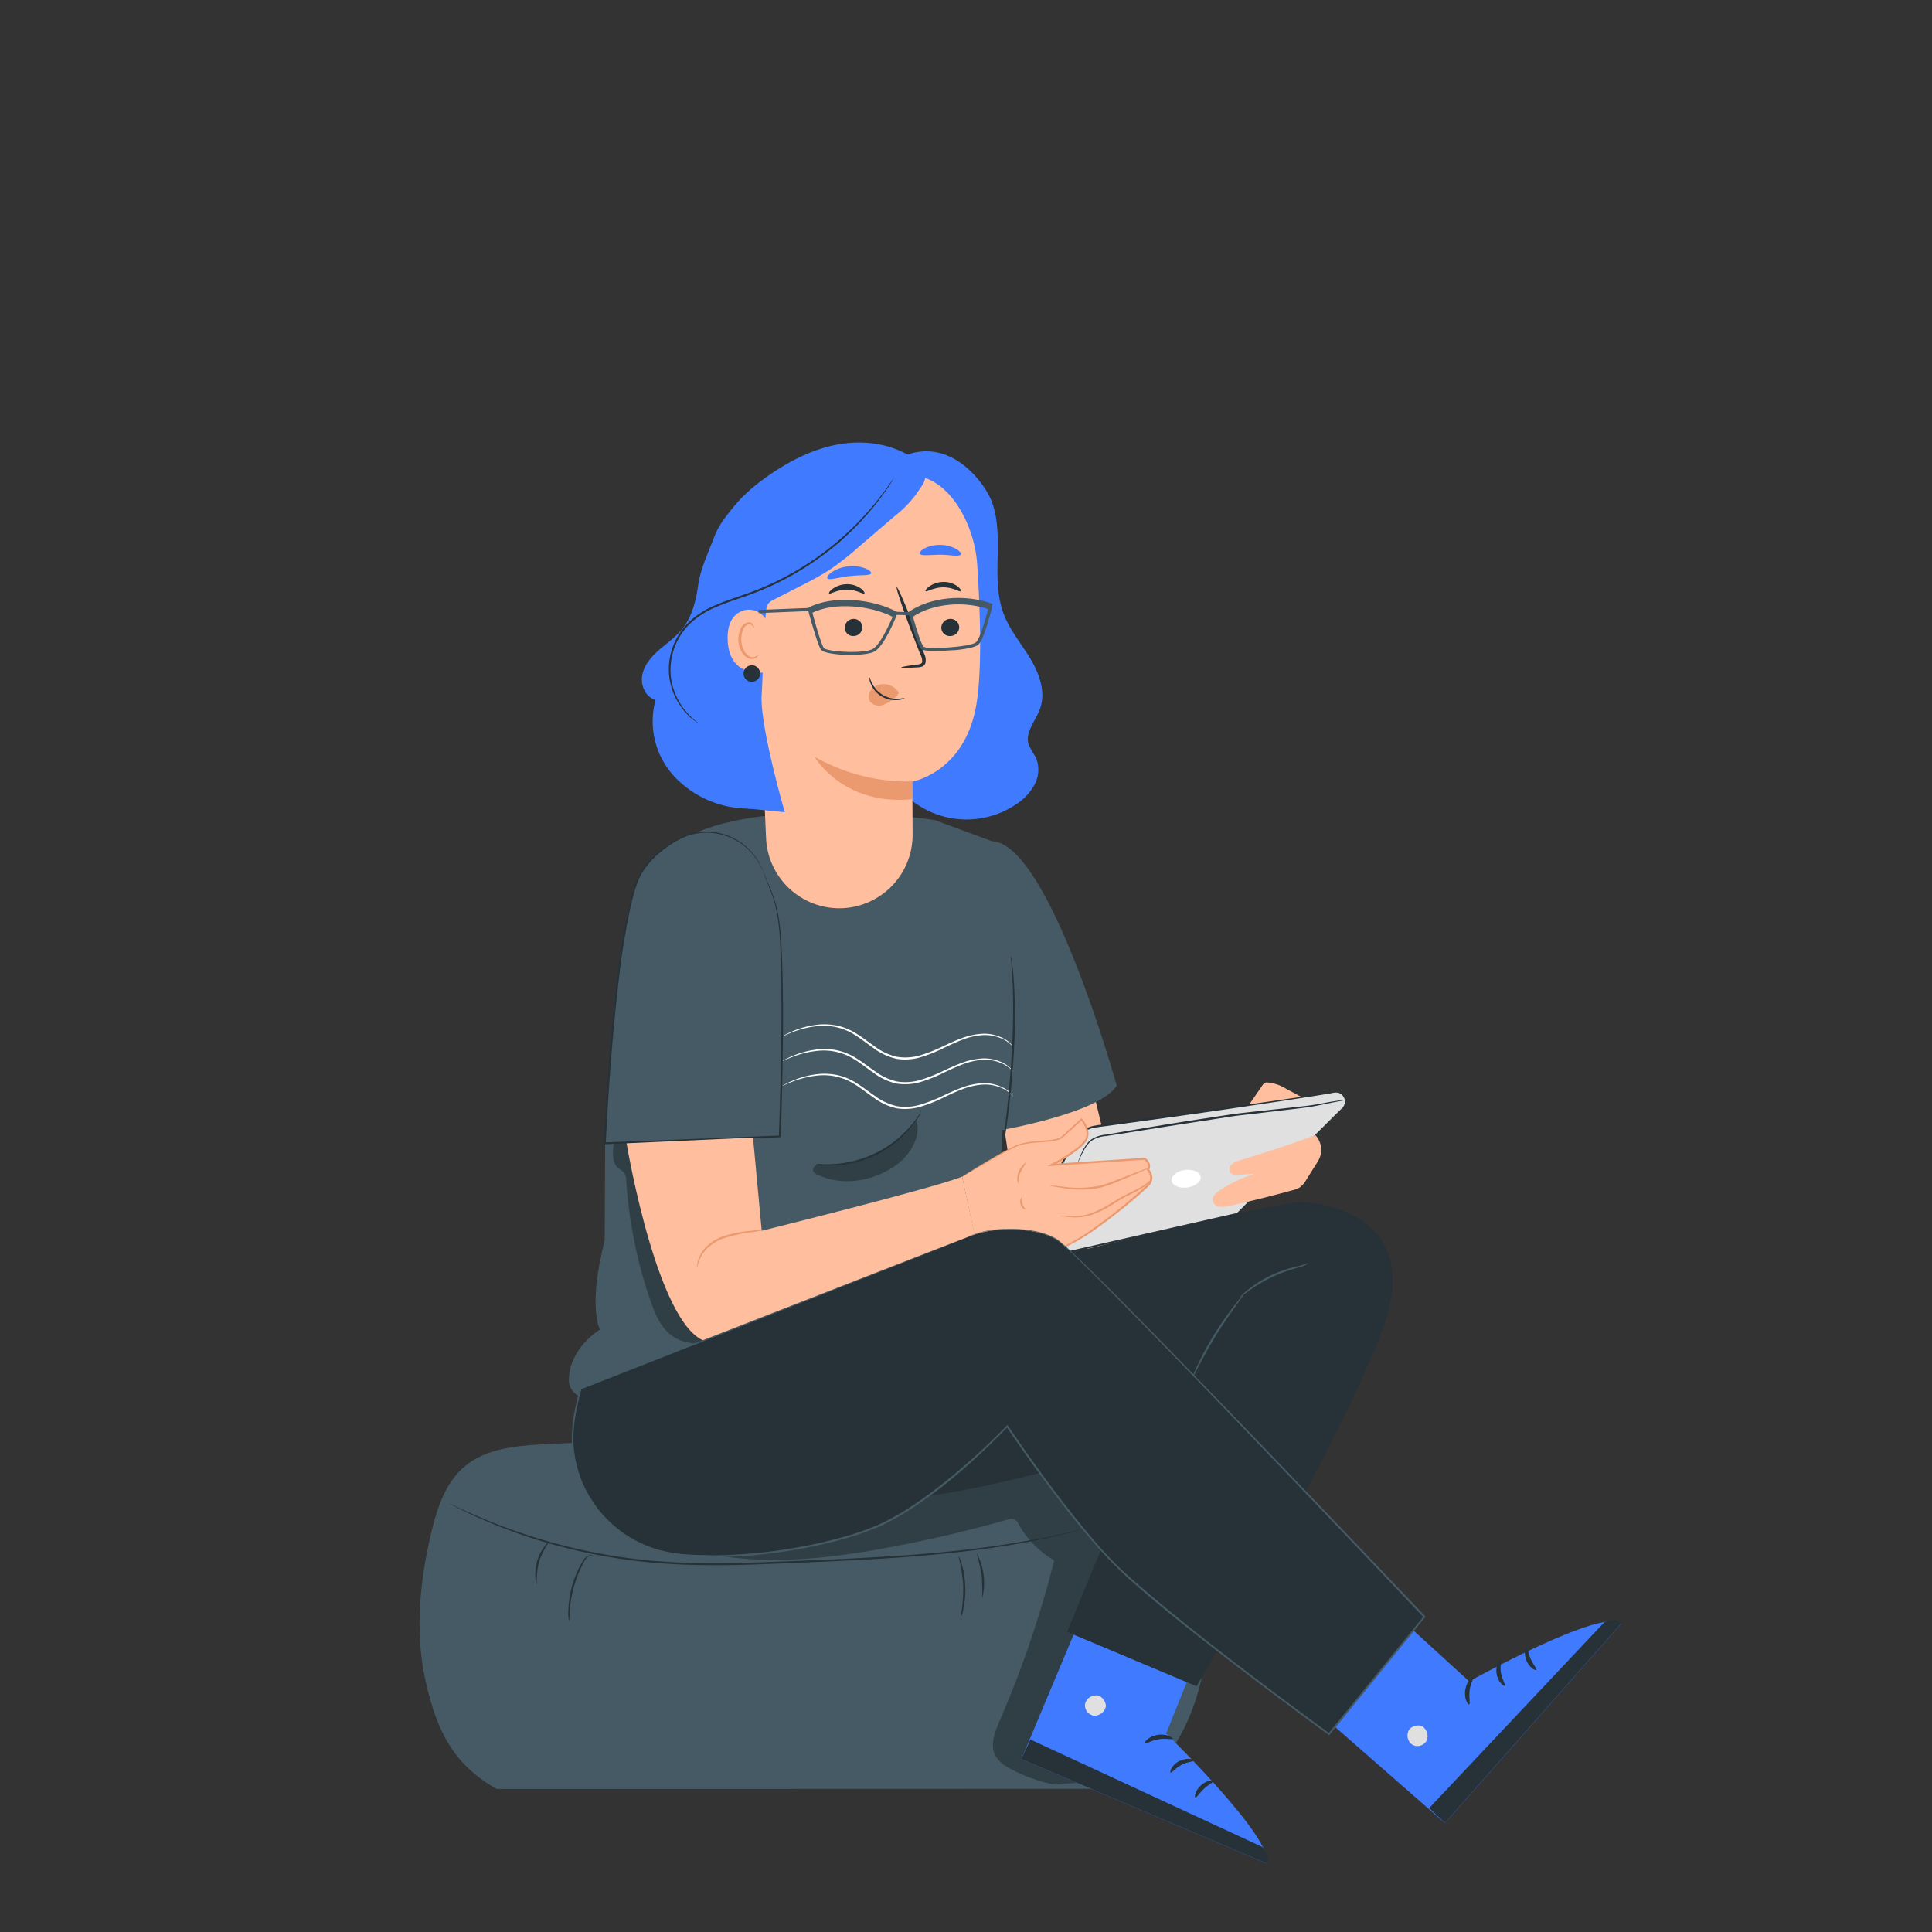 <svg xmlns="http://www.w3.org/2000/svg" viewBox="0 0 500 500"><rect x="0" y="0" width="500" height="500" fill="#333333" stroke="none"/><g id="freepik--Character--inject-77"><path d="M111.65,396.49c1.5-6.24,3.63-12.73,8.51-16.89,5.59-4.77,13.48-5.46,20.82-5.84,40.69-2.11,81.47-1.64,122.21-1.18a183.89,183.89,0,0,1,20.33,1c6.79.83,13.87,2.64,18.66,7.51a28.58,28.58,0,0,1,6,10.39c7.37,19.9,7.76,54.69-14.6,71.46l-165,.05c-11.35-6.37-15.52-15.11-18.4-27.8S108.62,409.15,111.65,396.49Z" style="fill:#455a64"></path><g style="opacity:0.3"><path d="M270.36,365.27a3.55,3.55,0,0,1,4.78,1.18q11.46,12.32,22.93,24.64a3.79,3.79,0,0,1,1,1.49,3.68,3.68,0,0,1-.42,2.3l-17.53,42.24a10.94,10.94,0,0,0-1.23,5.3c.21,2.07,1.55,3.82,2.83,5.45l9.81,12.46c-6.69.76-13.42,1.2-20.15,1.33l.94.28a41.08,41.08,0,0,1-12-4.28,9,9,0,0,1-3.56-3c-1.68-2.77-.36-6.31.93-9.28a269.62,269.62,0,0,0,14.14-41.57,24.48,24.48,0,0,1-9.15-9.25,2.87,2.87,0,0,0-1.17-1.37,2.76,2.76,0,0,0-1.81.09q-14.81,4.2-29.94,7.06c-13.18,2.5-26.65,4.23-40,2.89s-26.66-5.95-36.67-14.88A476.5,476.5,0,0,0,270.36,365.27Z"></path></g><path d="M116.38,389.14a1.92,1.92,0,0,1,.4.16l1.14.54c1,.49,2.49,1.17,4.42,2a151,151,0,0,0,16.74,6.25A145.76,145.76,0,0,0,165,403.52c9.91,1.18,20.92,1.19,32.43.77s22.5-.88,32.47-1.5,18.92-1.49,26.4-2.53,13.49-2.18,17.61-3.09c2.07-.43,3.66-.84,4.74-1.09l1.24-.28.42-.08a2,2,0,0,1-.41.13l-1.22.34c-1.08.27-2.66.72-4.72,1.17-4.12,1-10.12,2.21-17.61,3.27s-16.45,2-26.42,2.64-21,1.09-32.49,1.54-22.55.39-32.49-.81a144.3,144.3,0,0,1-26-5.52,140.91,140.91,0,0,1-16.72-6.42c-1.91-.89-3.39-1.61-4.37-2.13l-1.13-.58A2.92,2.92,0,0,1,116.38,389.14Z" style="fill:#263238"></path><path d="M147.27,419.62a9.91,9.91,0,0,1-.18-2.82,25.69,25.69,0,0,1,1.07-6.75,25.22,25.22,0,0,1,2.79-6.24,3,3,0,0,1,1.63-1.35c.53-.1.79.09.77.11a3,3,0,0,0-.71.09,3,3,0,0,0-1.38,1.35,30.37,30.37,0,0,0-2.6,6.19,32,32,0,0,0-1.21,6.62A25.77,25.77,0,0,1,147.27,419.62Z" style="fill:#263238"></path><path d="M138.94,410.09a4.29,4.29,0,0,1-.38-1.75,12,12,0,0,1,2.37-8.16,4.39,4.39,0,0,1,1.26-1.27,20.83,20.83,0,0,0-2.69,5.28A20.56,20.56,0,0,0,138.94,410.09Z" style="fill:#263238"></path><path d="M248.6,418.7a46.54,46.54,0,0,0,.7-8.11,45.87,45.87,0,0,0-1.27-8,8,8,0,0,1,.88,2.25,24.23,24.23,0,0,1,.41,11.6A7.89,7.89,0,0,1,248.6,418.7Z" style="fill:#263238"></path><path d="M254.19,413.69a54.29,54.29,0,0,0-.14-6,58,58,0,0,0-1.33-5.85,16.53,16.53,0,0,1,1.47,11.84Z" style="fill:#263238"></path><path d="M283,282.64l6,25,11.87,11.57-19.36,4s-13.69-1.62-16.16-5-6-30.27-6-30.27Z" style="fill:#ffbe9d"></path><path d="M241.8,212.2l18.06,6.67L259.18,313s-28.64,25-30.37,24.77-71.14,21.78-73,25.86c0,0-8.58-1.31-8.58-6.4,0-8.37,8-13.11,8-13.11-3.06-8.11,1.26-22.66,1.26-23.21,0-3.9.12-25.22.12-25.22s3.8-62.21,16.07-75.15C188,204.47,241.8,212.2,241.8,212.2Z" style="fill:#455a64"></path><g style="opacity:0.3"><path d="M185.88,347.67c-4,.26-8.41.44-11.75-1.82-3-2-4.54-5.64-5.74-9.08a118.58,118.58,0,0,1-6.33-31.34,3.54,3.54,0,0,0-.49-1.88,7.16,7.16,0,0,0-1.49-1.16c-1.61-1.29-1.58-3.71-1.32-5.76a1.53,1.53,0,0,1,.34-.93,1.56,1.56,0,0,1,.94-.36l8.88-1.31a1.28,1.28,0,0,1,.93.11,1.17,1.17,0,0,1,.36.58c6.51,17,6.77,36.44,16.06,52.16"></path></g><path d="M289,280.92s-17.41-62.66-32.21-63.19l1.62,74.88S284.93,288.06,289,280.92Z" style="fill:#455a64"></path><g style="opacity:0.3"><path d="M237.12,290c.9,2.44.06,5-1.23,7.24a15.53,15.53,0,0,1-5.58,5.34c-5.62,3.37-12.91,4.24-18.82,1.41a1.81,1.81,0,0,1-1.07-1,1.32,1.32,0,0,1,1-1.47,4.39,4.39,0,0,1,1.91,0c8.2.87,18.53-3.66,23.84-11.5"></path></g><path d="M211.11,301.25c0-.12,1.8.18,4.68,0a21.29,21.29,0,0,0,2.35-.24c.84-.1,1.72-.31,2.65-.51a28.61,28.61,0,0,0,11.05-5.4,26.32,26.32,0,0,0,2-1.78,22.92,22.92,0,0,0,1.63-1.7c1.9-2.18,2.76-3.77,2.86-3.72a5.92,5.92,0,0,1-.59,1.13,9,9,0,0,1-.8,1.25,16.71,16.71,0,0,1-1.19,1.57,17,17,0,0,1-1.61,1.77,23.19,23.19,0,0,1-2,1.85A27.38,27.38,0,0,1,220.9,301a26.93,26.93,0,0,1-2.7.47,21.26,21.26,0,0,1-2.39.18,17.86,17.86,0,0,1-2,0,9.55,9.55,0,0,1-1.48-.14A6.5,6.5,0,0,1,211.11,301.25Z" style="fill:#263238"></path><path d="M202.49,268.21a3.6,3.6,0,0,1,.57-.34c.37-.21.94-.49,1.69-.82a23.21,23.21,0,0,1,6.68-1.85,16.48,16.48,0,0,1,4.82.15,14.86,14.86,0,0,1,5.14,2c1.67,1,3.27,2.28,5,3.47a15.26,15.26,0,0,0,5.75,2.68,13.63,13.63,0,0,0,6.3-.48A37.74,37.74,0,0,0,244,270.8c1.75-.81,3.42-1.59,5.05-2.17a17.45,17.45,0,0,1,4.7-1.06,10.61,10.61,0,0,1,6.69,1.6,7.21,7.21,0,0,1,1.41,1.26,2.62,2.62,0,0,1,.38.54,10,10,0,0,0-1.9-1.63,10.68,10.68,0,0,0-6.55-1.41,17.67,17.67,0,0,0-4.58,1.1c-1.6.59-3.25,1.38-5,2.21a38.7,38.7,0,0,1-5.65,2.28,14,14,0,0,1-6.54.5,15.7,15.7,0,0,1-5.94-2.77c-1.73-1.21-3.31-2.48-4.94-3.48a14.94,14.94,0,0,0-9.67-2.2,24.28,24.28,0,0,0-6.64,1.67c-.76.29-1.34.55-1.73.73A2.92,2.92,0,0,1,202.49,268.21Z" style="fill:#fff"></path><path d="M202.49,274.61a3.6,3.6,0,0,1,.57-.34c.37-.21.94-.5,1.69-.83a23.25,23.25,0,0,1,6.68-1.84,16.46,16.46,0,0,1,4.82.14,14.89,14.89,0,0,1,5.14,2c1.67,1,3.27,2.28,5,3.46a15.28,15.28,0,0,0,5.75,2.69,13.77,13.77,0,0,0,6.3-.48A38.86,38.86,0,0,0,244,277.2c1.75-.81,3.42-1.6,5.05-2.18a17.83,17.83,0,0,1,4.7-1.06,10.6,10.6,0,0,1,6.69,1.61,7.21,7.21,0,0,1,1.41,1.26,2.33,2.33,0,0,1,.38.54,10,10,0,0,0-1.9-1.63,10.68,10.68,0,0,0-6.55-1.41,17.67,17.67,0,0,0-4.58,1.1c-1.6.59-3.25,1.38-5,2.2a37.63,37.63,0,0,1-5.65,2.29,14.17,14.17,0,0,1-6.54.5,15.57,15.57,0,0,1-5.94-2.78c-1.73-1.2-3.31-2.47-4.94-3.47a14.88,14.88,0,0,0-9.67-2.2,24.7,24.7,0,0,0-6.64,1.66c-.76.3-1.34.55-1.73.73A3.52,3.52,0,0,1,202.49,274.61Z" style="fill:#fff"></path><path d="M202.49,281a4.28,4.28,0,0,1,.57-.33c.37-.21.94-.5,1.69-.83a23.25,23.25,0,0,1,6.68-1.84,16.13,16.13,0,0,1,4.82.14,14.69,14.69,0,0,1,5.14,2c1.67,1,3.27,2.28,5,3.46a15.26,15.26,0,0,0,5.75,2.68,13.5,13.5,0,0,0,6.3-.48A37.72,37.72,0,0,0,244,283.6c1.75-.82,3.42-1.6,5.05-2.18a17.83,17.83,0,0,1,4.7-1.06,10.67,10.67,0,0,1,6.69,1.6,7.19,7.19,0,0,1,1.41,1.27,2.33,2.33,0,0,1,.38.54,10.24,10.24,0,0,0-1.9-1.64,10.75,10.75,0,0,0-6.55-1.4,17.67,17.67,0,0,0-4.58,1.1c-1.6.58-3.25,1.37-5,2.2a36.59,36.59,0,0,1-5.65,2.28,14,14,0,0,1-6.54.51,15.72,15.72,0,0,1-5.94-2.78c-1.73-1.21-3.31-2.47-4.94-3.47a14.89,14.89,0,0,0-9.67-2.21,24.65,24.65,0,0,0-6.64,1.67c-.76.3-1.34.55-1.73.73A2.34,2.34,0,0,1,202.49,281Z" style="fill:#fff"></path><path d="M197.6,225.77a15.68,15.68,0,0,0-22.8-8.19,26.58,26.58,0,0,0-8.59,7.85c-7,10.74-9.68,70.45-9.68,70.45l45.3-1.79s1.4-36.66,0-53.23C201.17,233,199.22,230.19,197.6,225.77Z" style="fill:#455a64"></path><path d="M197.6,225.77a1.34,1.34,0,0,1,.14.3l.37.9,1.47,3.49a31.61,31.61,0,0,1,1.74,5.81,59.13,59.13,0,0,1,.9,8.12c.66,12.18.51,29.45-.15,49.71v.22h-.22l-43.55,1.74-1.75.07h-.28v-.28c.76-15.34,1.9-29.91,3.5-43.1a182.67,182.67,0,0,1,3.11-18.59c.34-1.44.72-2.84,1.15-4.2.2-.69.47-1.35.7-2a18.28,18.28,0,0,1,.89-1.9,21.6,21.6,0,0,1,5.21-5.93,26,26,0,0,1,6.08-3.78,15.52,15.52,0,0,1,6.29-1.15,16.1,16.1,0,0,1,9.46,3.52,15.77,15.77,0,0,1,4.06,5,13,13,0,0,1,.68,1.53c.14.35.2.53.2.53s-.09-.17-.25-.51a15.11,15.11,0,0,0-.72-1.5,15.73,15.73,0,0,0-13.44-8.27,15.38,15.38,0,0,0-6.15,1.17,25.49,25.49,0,0,0-6,3.77,21,21,0,0,0-5.09,5.83,17.59,17.59,0,0,0-.86,1.86c-.22.65-.49,1.3-.69,2-.42,1.35-.79,2.75-1.12,4.18a180.91,180.91,0,0,0-3.05,18.55c-1.58,13.17-2.7,27.74-3.46,43.06l-.27-.27,1.75-.07,43.55-1.7-.23.23c.7-20.25.91-37.51.34-49.67a59.11,59.11,0,0,0-.83-8.09,32.31,32.31,0,0,0-1.67-5.81c-.6-1.52-1.07-2.69-1.39-3.51S197.6,225.77,197.6,225.77Z" style="fill:#263238"></path><path d="M259.33,298.47a2.27,2.27,0,0,1,0-.52c.05-.4.11-.89.18-1.48l.68-5.45c.54-4.6,1.2-11,1.63-18s.45-13.46.26-18.08q-.08-1.72-.15-3.12c-.07-.9-.13-1.68-.18-2.35s-.08-1.09-.11-1.49a1.72,1.72,0,0,1,0-.52,1.78,1.78,0,0,1,.1.51c.06.39.13.88.21,1.48s.19,1.43.27,2.35.15,2,.23,3.12a158.41,158.41,0,0,1-.11,18.13c-.43,7.07-1.15,13.44-1.79,18-.32,2.29-.61,4.15-.84,5.43-.11.64-.2,1.13-.27,1.46A1.72,1.72,0,0,1,259.33,298.47Z" style="fill:#263238"></path><path d="M322.94,286.37c1.11-1.62,2.72-3.95,3.83-5.58a1.84,1.84,0,0,1,.44-.48,1.45,1.45,0,0,1,.8-.17,11,11,0,0,1,4.91,1.67L337,284a1,1,0,0,1,.32.22.79.79,0,0,1-.19,1.1,2.18,2.18,0,0,1-1.18.38c-4.08.51-8.19.84-12.3,1-.27,0-.62,0-.7-.29" style="fill:#ffbe9d"></path><path d="M353.36,410.61l26.87,24.53s34.19-19.09,39.39-15l-45.68,51.67-41.72-36.51Z" style="fill:#407BFF"></path><path d="M364.51,448a2.82,2.82,0,0,0,1.12,3.59,2.7,2.7,0,0,0,3.56-1.08,3,3,0,0,0-1.2-3.79c-1.28-.52-3.27.19-3.59,1.53" style="fill:#e0e0e0"></path><path d="M373.94,471.78l-4.06-3.85,45.32-48.1s3-1.42,4.42.28Z" style="fill:#263238"></path><path d="M381.35,433.85c.25.24-.75,1.6-1,3.56s.19,3.55-.12,3.7-1.43-1.52-1-3.89S381.17,433.59,381.35,433.85Z" style="fill:#263238"></path><path d="M388.39,429.51c.29.16-.25,1.63.06,3.43s1.22,3,1,3.29-1.8-.86-2.14-3.11S388.14,429.3,388.39,429.51Z" style="fill:#263238"></path><path d="M397.59,432.16c-.15.28-1.72-.48-2.53-2.35s-.31-3.54,0-3.46.4,1.46,1.09,3S397.79,431.89,397.59,432.16Z" style="fill:#263238"></path><path d="M250.81,349.84c.09,0-.42,1-.7,2.75a15.92,15.92,0,0,0,.5,6.73,35.27,35.27,0,0,0,2.63,6.32,16.83,16.83,0,0,1,1.24,2.59,14.39,14.39,0,0,1-1.56-2.41,28.41,28.41,0,0,1-2.81-6.36,14.53,14.53,0,0,1-.36-6.94,9.57,9.57,0,0,1,.66-2C250.63,350.05,250.78,349.83,250.81,349.84Z" style="fill:#407BFF"></path><path d="M314.71,416.56l-12.92,32.05s28.19,27.44,26,33.66l-63.46-27,21.44-51.12Z" style="fill:#407BFF"></path><path d="M283.87,438.8a2.83,2.83,0,0,0-3.05,2.2,2.71,2.71,0,0,0,2.15,3,3,3,0,0,0,3.22-2.34c.09-1.38-1.21-3-2.59-2.92" style="fill:#e0e0e0"></path><path d="M264.31,455.26l2.36-5.07,60,27.79s2.3,2.43,1.14,4.29Z" style="fill:#263238"></path><path d="M303.49,450c-.14.31-1.75-.21-3.7.13s-3.32,1.31-3.55,1.06,1-1.83,3.36-2.21S303.68,449.76,303.49,450Z" style="fill:#263238"></path><path d="M309,455.61c-.06.33-1.63.28-3.24,1.14s-2.5,2.12-2.81,2,.25-2,2.27-3S309.09,455.31,309,455.61Z" style="fill:#263238"></path><path d="M309.37,465.18c-.31-.05-.09-1.79,1.43-3.14s3.26-1.42,3.28-1.11-1.26.84-2.49,2S309.69,465.28,309.37,465.18Z" style="fill:#263238"></path><path d="M347.46,286.67l-27.22,27.41-58.82,13.39,16.17-31.63a8,8,0,0,1,6.09-4.33c11.94-1.61,46.35-6.29,61.65-8.84A2.39,2.39,0,0,1,347.46,286.67Z" style="fill:#e0e0e0"></path><path d="M347.46,286.67s.12-.15.3-.45a2.24,2.24,0,0,0,.27-1.51,2.36,2.36,0,0,0-1.52-1.86,2.85,2.85,0,0,0-1.59,0l-1.86.32c-5.26.88-12.88,2-22.3,3.41s-20.65,2.95-33.12,4.66c-1.55.23-3.17.39-4.71.68a7.71,7.71,0,0,0-4,2.41,8.38,8.38,0,0,0-1.32,2l-1.14,2.24-2.31,4.53L264.52,322l-2.87,5.61-.29-.38,58.83-13.33-.09.06c8.37-8.38,15.19-15.21,19.94-19.95l5.48-5.45,1.44-1.4c.32-.32.5-.47.5-.47s-.15.18-.46.51l-1.4,1.45-5.4,5.51-19.82,20.08,0,0h-.06l-58.8,13.45-.54.13.25-.5c.94-1.84,1.9-3.71,2.86-5.6l9.66-18.88,2.32-4.53,1.15-2.24a8.88,8.88,0,0,1,1.38-2.12,8.28,8.28,0,0,1,4.26-2.55c1.63-.32,3.18-.46,4.75-.69l33.14-4.54c9.43-1.33,17.05-2.44,22.31-3.25l1.87-.29a3,3,0,0,1,1.67,0,2.49,2.49,0,0,1,1.57,2,2.24,2.24,0,0,1-.33,1.56A1.81,1.81,0,0,1,347.46,286.67Z" style="fill:#263238"></path><path d="M303.22,305.54c.17,1.25,2,2,4,1.76s3.6-1.49,3.44-2.74-2-2-4-1.76S303.06,304.3,303.22,305.54Z" style="fill:#fff"></path><path d="M306.46,307.38c-1.73,0-3.12-.74-3.26-1.83h0a2,2,0,0,1,.89-1.76,5.72,5.72,0,0,1,5.31-.7,1.75,1.75,0,0,1,.43,3.23,5.26,5.26,0,0,1-2.57,1A5.46,5.46,0,0,1,306.46,307.38Zm1-4.61a5.52,5.52,0,0,0-.81.06,5.14,5.14,0,0,0-2.54,1,1.91,1.91,0,0,0-.88,1.71h0c.16,1.23,2,2,4,1.74a5.27,5.27,0,0,0,2.55-1,1.92,1.92,0,0,0,.87-1.71,1.9,1.9,0,0,0-1.29-1.43A4.73,4.73,0,0,0,307.48,302.77Z" style="fill:#fff"></path><path d="M279,300.77a2.73,2.73,0,0,1,.23-.72,20.38,20.38,0,0,1,.85-2,10.68,10.68,0,0,1,1.9-2.83,7.76,7.76,0,0,1,4.21-1.57c6.54-1.12,15.57-2.69,25.59-4.2l7.3-1.12c2.37-.31,4.66-.54,6.84-.79l11.59-1.27c3.28-.36,5.9-1,7.74-1.26.92-.15,1.63-.25,2.12-.29a3.18,3.18,0,0,1,.74,0,4.17,4.17,0,0,1-.73.14c-.48.08-1.19.21-2.1.39-1.82.33-4.42,1-7.73,1.43L326,288.06c-2.18.26-4.46.5-6.83.81l-7.3,1.14c-10,1.5-19,3-25.6,4a7.56,7.56,0,0,0-4.07,1.42,10.82,10.82,0,0,0-1.92,2.71c-.44.82-.73,1.47-.94,1.91A5,5,0,0,1,279,300.77Z" style="fill:#263238"></path><path d="M249,304.56s10.84-6.7,14.34-8.11,9.95-.7,11.5-2.1,5-4.62,5-4.62,2.8,2.94,1,5.6-8.69,6.16-8.69,6.16l24.11-1.59s1.82,1.32.84,2.86c0,0,1.7,1.82.29,3.64s-18.55,16.36-23.93,16.8-21-2.43-21-2.43Z" style="fill:#ffbe9d"></path><path d="M194.88,294.39l2.25,24.13s44.34-11,51.86-14l3.53,16.21S197.38,348.24,184,347.41s-21.84-51.53-21.84-51.53Z" style="fill:#ffbe9d"></path><path d="M180.43,328.21a2,2,0,0,1,0-.88,6.9,6.9,0,0,1,.67-2.3,9.2,9.2,0,0,1,2.17-2.84A12,12,0,0,1,187,320a32.7,32.7,0,0,1,7.69-1.5,20,20,0,0,1,3.23-.28,20.06,20.06,0,0,1-3.17.64,40,40,0,0,0-7.56,1.63,12.3,12.3,0,0,0-3.63,2.09,9.53,9.53,0,0,0-2.15,2.65A10.37,10.37,0,0,0,180.43,328.21Z" style="fill:#eb996e"></path><path d="M271.6,306.79a38.86,38.86,0,0,1,3.88.37,27.84,27.84,0,0,0,9.27-.33,41.33,41.33,0,0,0,4.84-1.71l4-1.53c1.12-.43,2-.77,2.67-1a4.74,4.74,0,0,1,1-.3,4.23,4.23,0,0,1-.93.49c-.61.28-1.51.67-2.62,1.14l-3.9,1.63a36.07,36.07,0,0,1-4.9,1.78,25.4,25.4,0,0,1-9.43.18c-1.2-.17-2.16-.34-2.82-.47A3.66,3.66,0,0,1,271.6,306.79Z" style="fill:#eb996e"></path><path d="M274.29,314.69c0-.1,1.51.09,3.92.05a13,13,0,0,0,4.13-.74,25.11,25.11,0,0,0,4.64-2.28c1.59-.94,3.1-1.88,4.55-2.61s2.75-1.33,3.79-1.95a13.94,13.94,0,0,0,3.05-2.4,2.75,2.75,0,0,1-.61.87,10.71,10.71,0,0,1-2.25,1.85c-1,.66-2.35,1.31-3.76,2s-2.9,1.69-4.51,2.64a24.23,24.23,0,0,1-4.75,2.29,13.14,13.14,0,0,1-4.27.65,22.61,22.61,0,0,1-2.89-.22A3.54,3.54,0,0,1,274.29,314.69Z" style="fill:#eb996e"></path><path d="M263.67,306.28c-.06,0-.28-.28-.37-.87a4.24,4.24,0,0,1,.35-2.24,6.45,6.45,0,0,1,1.28-1.84c.39-.4.68-.61.73-.56s-.84,1.14-1.53,2.61a5.11,5.11,0,0,0-.46,2C263.66,305.92,263.74,306.25,263.67,306.28Z" style="fill:#eb996e"></path><path d="M265.36,313c0,.05-.26,0-.53-.21a2.2,2.2,0,0,1-.72-1.15,2.14,2.14,0,0,1,.06-1.35c.13-.33.3-.47.35-.44s-.15.79.09,1.66S265.44,312.87,265.36,313Z" style="fill:#eb996e"></path><path d="M252.52,320.77l.27,0,.79.11,3,.48c2.66.39,6.51,1,11.36,1.45,1.21.1,2.49.21,3.82.21.33,0,.66,0,1,0a4.78,4.78,0,0,0,1-.1,9.51,9.51,0,0,0,2-.64,50.82,50.82,0,0,0,7.86-4.84c2.66-1.91,5.4-4,8.18-6.36,1.38-1.16,2.8-2.35,4.17-3.63.65-.66,1.45-1.25,1.65-2.09a2.86,2.86,0,0,0-.72-2.45l-.13-.15.1-.16a1.43,1.43,0,0,0,.15-1.32,2.79,2.79,0,0,0-.92-1.19l.16.05-9.1.6-15,1-1.18.08,1.05-.56a40.61,40.61,0,0,0,7.29-4.68,7.67,7.67,0,0,0,1.37-1.49,3.08,3.08,0,0,0,.52-1.81,5.74,5.74,0,0,0-1.52-3.4H280l-2.85,2.59c-.46.43-.92.84-1.38,1.26a5.46,5.46,0,0,1-1.48,1.14,13,13,0,0,1-3.5.63c-1.13.1-2.23.16-3.29.27a20.2,20.2,0,0,0-3,.48,12.62,12.62,0,0,0-2.65,1.05c-1.65.82-3.14,1.65-4.48,2.4-2.67,1.52-4.76,2.75-6.18,3.58l-1.63.95-.42.24-.15.07.13-.1.4-.27,1.59-1c1.41-.87,3.47-2.14,6.13-3.69,1.33-.77,2.81-1.62,4.47-2.46a12.82,12.82,0,0,1,2.7-1.1,23,23,0,0,1,3.08-.52c1.07-.11,2.17-.19,3.3-.29a12.77,12.77,0,0,0,3.36-.61,5.34,5.34,0,0,0,1.36-1.08l1.37-1.26,2.84-2.61.17-.16.15.17a6.16,6.16,0,0,1,1.66,3.71,3.52,3.52,0,0,1-.59,2.08,7.9,7.9,0,0,1-1.45,1.6,40.23,40.23,0,0,1-7.38,4.76l-.13-.48,15-1,9.1-.6h.1l.07.06a3.42,3.42,0,0,1,1.11,1.44,2,2,0,0,1-.21,1.77l0-.31a3.3,3.3,0,0,1,.83,2.91,2.91,2.91,0,0,1-.77,1.32c-.34.38-.69.68-1,1-1.39,1.28-2.81,2.48-4.2,3.64-2.8,2.31-5.55,4.44-8.23,6.35a50.45,50.45,0,0,1-8,4.83,8.89,8.89,0,0,1-2.07.65,4.68,4.68,0,0,1-1.05.11c-.34,0-.68,0-1,0-1.35,0-2.62-.14-3.84-.24-4.86-.5-8.71-1.17-11.36-1.62l-3-.55-.78-.17Z" style="fill:#eb996e"></path><path d="M265.21,327.28s65.08-16.6,72.16-16.15,29.89,4.64,21,31.21-48.7,94.07-48.7,94.07l-33.5-14.08,20-48.57s-41.9,12.61-59.14,13.61S205.67,364,205.67,364Z" style="fill:#263238"></path><path d="M320.77,335.88a11.91,11.91,0,0,1,2.16-2.06,30.82,30.82,0,0,1,6.12-3.82,32.92,32.92,0,0,1,6.83-2.3c1.79-.41,2.82-.87,2.85-.81a7.91,7.91,0,0,1-2.75,1.17,40.22,40.22,0,0,0-6.71,2.41,38.36,38.36,0,0,0-6.12,3.64C321.68,335.19,320.82,335.94,320.77,335.88Z" style="fill:#455a64"></path><path d="M308.25,357.23a3.83,3.83,0,0,1,.35-1c.26-.61.65-1.48,1.15-2.54a80.91,80.91,0,0,1,9.59-15.67c.73-.93,1.32-1.68,1.74-2.18a3.56,3.56,0,0,1,.7-.75,3.64,3.64,0,0,1-.54.87l-1.6,2.28c-1.35,1.91-3.23,4.56-5.1,7.61s-3.37,5.92-4.46,8c-.5,1-.93,1.78-1.3,2.47A4,4,0,0,1,308.25,357.23Z" style="fill:#455a64"></path><path d="M250.53,320.12a25.33,25.33,0,0,1,8.28-1.84c4.43-.23,10.83,0,15,2.8,6.88,4.58,94.87,97.46,94.87,97.46L344,448.89S298.67,416.05,286.55,403s-25.87-33.73-25.87-33.73-16.42,17.35-31.7,24.94c-9.51,4.72-32.79,10-52.82,8.23a30.59,30.59,0,0,1-27.78-33.82c0-.12,0-.23,0-.34a82.78,82.78,0,0,1,1.87-8.86h0Z" style="fill:#263238"></path><path d="M250.53,320.12s-.6.26-1.78.73l-5.24,2.08-20.06,7.92-73.08,28.71.12-.13c-.66,2.54-1.29,5.15-1.72,7.82a39.18,39.18,0,0,0-.35,4.07,20.29,20.29,0,0,0,0,2.06,18,18,0,0,0,.15,2.07c.1.68.2,1.37.31,2.06s.32,1.37.48,2.05a33.88,33.88,0,0,0,1.32,4,33.49,33.49,0,0,0,4.46,7.41,33.14,33.14,0,0,0,6.51,6,32.62,32.62,0,0,0,8.15,3.92,37.59,37.59,0,0,0,9.14,1.44c1.57.13,3.15.11,4.73.16s3.18,0,4.78-.08a131.34,131.34,0,0,0,19.41-2.22c3.27-.6,6.53-1.37,9.78-2.26a71.22,71.22,0,0,0,9.61-3.29,61.33,61.33,0,0,0,9-5.06c2.89-1.91,5.71-4,8.44-6.18A173.13,173.13,0,0,0,260.5,369l.22-.23.18.26c4.91,7.25,10.34,14.82,16.16,22.22,4.81,6.07,9.71,12,15.41,17s11.49,9.78,17.29,14.38c11.62,9.18,23.15,17.82,34.35,26l-.34,0,24.7-30.34v.31c-32.73-34.51-60.38-63.43-80.12-83.44q-3.71-3.75-7.06-7.05-1.65-1.66-3.26-3.17c-1.07-1-2.07-2-3.13-2.87l-.77-.66a4.08,4.08,0,0,0-.8-.58,8,8,0,0,0-.85-.48c-.28-.15-.57-.28-.86-.4a19,19,0,0,0-3.45-1.08,31.78,31.78,0,0,0-6.27-.67,34.78,34.78,0,0,0-5,.2,25.16,25.16,0,0,0-3.56.7c-1,.25-1.65.5-2.12.66l-.71.26a18.88,18.88,0,0,1,2.81-1,24.44,24.44,0,0,1,3.57-.74,35.91,35.91,0,0,1,5-.24,32,32,0,0,1,6.31.64,19.38,19.38,0,0,1,3.49,1.08c.29.12.59.25.87.4a7.37,7.37,0,0,1,.87.48,4.19,4.19,0,0,1,.81.59l.78.66c1.08.86,2.08,1.87,3.16,2.87s2.17,2.05,3.28,3.16q3.36,3.29,7.07,7c19.81,20,47.5,48.83,80.27,83.31l.14.14-.13.16-24.68,30.37-.15.18-.19-.14c-11.21-8.18-22.73-16.83-34.37-26-5.81-4.6-11.65-9.33-17.32-14.41s-10.66-11-15.47-17.07c-5.83-7.42-11.27-15-16.18-22.25l.4,0A175.39,175.39,0,0,1,245,383.81c-2.75,2.21-5.58,4.29-8.49,6.21a63.65,63.65,0,0,1-9.06,5.1,73.21,73.21,0,0,1-9.68,3.31c-3.27.89-6.54,1.65-9.81,2.25a129.74,129.74,0,0,1-19.49,2.22c-1.61.08-3.21.06-4.8.08s-3.18,0-4.75-.16a38.82,38.82,0,0,1-9.26-1.47,33.44,33.44,0,0,1-8.27-4,31.11,31.11,0,0,1-11.11-13.6,33.12,33.12,0,0,1-1.34-4.09c-.16-.69-.38-1.37-.49-2.08l-.3-2.09a14.94,14.94,0,0,1-.15-2.1,20.88,20.88,0,0,1,0-2.09c.11-1.39.12-2.77.36-4.12.44-2.7,1.07-5.31,1.74-7.87l0-.1.1,0,73.14-28.54,20.11-7.82,5.26-2Z" style="fill:#455a64"></path><path d="M340.42,293.76c-6.05,2.33-13.48,4.65-19.53,6.53a4.73,4.73,0,0,0-2.19,1.12,1.67,1.67,0,0,0-.14,2.25,2.42,2.42,0,0,0,1.89.39l4.45-.31a32.44,32.44,0,0,0-9.51,4.55c-.77.54-1.59,1.26-1.57,2.21a2,2,0,0,0,1.69,1.77,5.94,5.94,0,0,0,2.61-.17q8.25-1.83,16.42-4.08a6.11,6.11,0,0,0,1.82-.71,6.37,6.37,0,0,0,1.77-2.08q1.26-2,2.54-4.05a6.67,6.67,0,0,0,1.2-2.79,5.71,5.71,0,0,0-1.45-4.63" style="fill:#ffbe9d"></path><path d="M227.3,187.2,233.89,118c12.41-5.07,21.15,7.33,22.82,11.91s1.57,9.6,1.47,14.48-.17,9.89,1.55,14.45c1.61,4.28,4.66,7.82,7,11.75s4,8.75,2.36,13c-1.14,3.05-3.88,6-2.88,9.08a22.61,22.61,0,0,0,1.78,3.18,8.09,8.09,0,0,1-.23,7.16,14.06,14.06,0,0,1-5.05,5.31,22.91,22.91,0,0,1-35.4-21.13Z" style="fill:#407BFF"></path><path d="M166.21,174.73c.5-2.64,2.37-4.79,4.39-6.55s4.26-3.3,5.94-5.38c2.6-3.22,3.59-7.43,4.17-11.53s2.78-8.73,4.25-12.6,5.11-7.71,7.47-10.31l2,80.9A26.52,26.52,0,0,1,174.56,201a21,21,0,0,1-4.89-19.89C167.08,180.48,165.72,177.36,166.21,174.73Z" style="fill:#407BFF"></path><path d="M200.45,131.69l33.73-8.6c10.8-1.16,18,12.12,18.72,23,.79,12,1.27,26.78-.14,35.77-2.83,18.09-16.68,20.42-16.68,20.42s.08,5.69.1,13.77a19,19,0,0,1-18.32,19h0a19,19,0,0,1-19.6-18.12l-3.48-78.74A6.37,6.37,0,0,1,200.45,131.69Z" style="fill:#ffbe9d"></path><path d="M248.24,162.26A2.31,2.31,0,0,1,246,164.6a2.2,2.2,0,0,1-2.39-2.08,2.33,2.33,0,0,1,2.22-2.35A2.23,2.23,0,0,1,248.24,162.26Z" style="fill:#263238"></path><path d="M248.68,153c-.28.3-2-1-4.54-1s-4.32,1.27-4.59,1c-.13-.13.16-.68,1-1.26a6.37,6.37,0,0,1,3.67-1.14,6,6,0,0,1,3.61,1.16C248.56,152.33,248.82,152.88,248.68,153Z" style="fill:#263238"></path><path d="M223.19,162.26A2.31,2.31,0,0,1,221,164.6a2.2,2.2,0,0,1-2.39-2.08,2.33,2.33,0,0,1,2.22-2.35A2.23,2.23,0,0,1,223.19,162.26Z" style="fill:#263238"></path><path d="M223.7,153.59c-.29.3-2-1-4.54-1s-4.32,1.27-4.59,1c-.13-.13.15-.68,1-1.26a6.4,6.4,0,0,1,3.68-1.14,6,6,0,0,1,3.61,1.16C223.58,152.9,223.84,153.45,223.7,153.59Z" style="fill:#263238"></path><path d="M233.26,172.73c0-.14,1.54-.41,4.05-.74.63-.07,1.24-.19,1.34-.63a3.25,3.25,0,0,0-.43-1.89l-1.89-4.84c-2.63-6.9-4.54-12.58-4.26-12.68s2.64,5.41,5.27,12.31c.63,1.7,1.24,3.32,1.81,4.87a3.66,3.66,0,0,1,.34,2.5,1.59,1.59,0,0,1-1,.93,4.22,4.22,0,0,1-1.09.16C234.84,172.86,233.27,172.87,233.26,172.73Z" style="fill:#263238"></path><path d="M236.08,202.25a48.75,48.75,0,0,1-25.26-6.41s7.17,12.7,25.26,11Z" style="fill:#eb996e"></path><path d="M232.22,178.75a4.47,4.47,0,0,0-4-1.66,4.09,4.09,0,0,0-2.83,1.52,2.62,2.62,0,0,0-.19,3,3,3,0,0,0,3.27.82,9.65,9.65,0,0,0,3.19-1.91,2.93,2.93,0,0,0,.71-.74.83.83,0,0,0,0-.93" style="fill:#eb996e"></path><path d="M225.44,148.38c-.24.67-2.73.36-5.66.72s-5.29,1.16-5.68.55c-.17-.29.24-.93,1.19-1.59a9.56,9.56,0,0,1,4.21-1.48,9.46,9.46,0,0,1,4.43.51C225,147.52,225.55,148.05,225.44,148.38Z" style="fill:#407BFF"></path><path d="M248.57,143.56c-.54.57-2.67,0-5.24,0s-4.73.39-5.23-.2c-.22-.29.12-.85,1.07-1.39a8.5,8.5,0,0,1,4.25-.94,8.37,8.37,0,0,1,4.18,1.13C248.51,142.7,248.81,143.28,248.57,143.56Z" style="fill:#407BFF"></path><path d="M179.79,179.81c-.1-10.52,2.7-21,4.12-31.38.57-4.2,1.17-8.47,2.94-12.33,2.5-5.46,7.16-9.64,12.1-13.06,5.67-3.93,12-7.13,18.83-8.17s14.18.24,19.62,4.48a4.28,4.28,0,0,1,1.85,2.53c.68,2.58-.59,3.65-2.05,5.88a28.63,28.63,0,0,1-5.55,5.72l-9.69,8.3a74.32,74.32,0,0,1-7.14,5.61,73.19,73.19,0,0,1-7,3.93l-7.47,3.82a3.85,3.85,0,0,0-1.65,1.26,3.9,3.9,0,0,0-.41,1.58c-.8,7-.74,14.77-1.18,21.83-.5,8.05,6,30.4,6,30.4l-12-1.19c-5.31-1.21-10.54-7.78-11.29-13.18C179.09,190.79,179.83,183.9,179.79,179.81Z" style="fill:#407BFF"></path><path d="M199.09,162.91c-.19-3.84-4.38-6.41-7.71-4.48-1.83,1-3.23,3.18-3.06,7.26.45,10.89,11.29,8.2,11.29,7.88S199.32,167.41,199.09,162.91Z" style="fill:#ffbe9d"></path><path d="M196.12,169.58c-.05,0-.19.15-.5.31a1.94,1.94,0,0,1-1.42.08c-1.17-.37-2.21-2.16-2.35-4.12a6.4,6.4,0,0,1,.42-2.74,2.21,2.21,0,0,1,1.37-1.51,1,1,0,0,1,1.14.47c.16.3.1.52.16.54s.22-.19.12-.64a1.2,1.2,0,0,0-.46-.66,1.4,1.4,0,0,0-1.06-.24,2.66,2.66,0,0,0-1.91,1.77,6.36,6.36,0,0,0-.53,3.06c.16,2.19,1.36,4.2,3,4.59a2,2,0,0,0,1.72-.36C196.11,169.85,196.15,169.6,196.12,169.58Z" style="fill:#eb996e"></path><path d="M192.43,174.3a2.14,2.14,0,1,0,2.14-2.13A2.14,2.14,0,0,0,192.43,174.3Z" style="fill:#263238"></path><path d="M247.75,168.2c2.09-.23,4.68-.66,5.45-1.39,1.15-1.09,2.34-5.12,3.36-8.92.13-.49.21-.82.25-.91l-.8-.31a10.63,10.63,0,0,0-.29,1c-.54,2-2,7.46-3.12,8.53-1.34,1.26-12.5,1.91-13.54,1.19-.64-.52-2.15-5.37-3-8.65l-.07-.3-4.45-.12-.11.28c-.87,2.22-3.57,8.22-5.52,9.33-2.45,1.39-12,.72-12.69-.23s-2.27-6.48-3.24-10.08l-.08-.31-13.55.54,0,.82,12.85-.52c.49,1.79,2.45,8.91,3.29,10,1.15,1.53,11.36,1.86,13.83.45s5.18-8,5.78-9.47l3.18.09c.49,1.85,2.19,7.95,3.22,8.77s6.55.38,7.19.33S247,168.29,247.75,168.2Z" style="fill:#455a64"></path><path d="M231.26,159.78l.87-1.42c-5.86-3.22-16.3-4.55-22.93-1.1l.81,1.44C215.93,155.62,225.77,156.77,231.26,159.78Z" style="fill:#455a64"></path><path d="M256.27,157.83l.65-1.53c-7.11-2.7-16.28-1.82-21.8,2.1l1,1.31C241.13,156.17,249.78,155.36,256.27,157.83Z" style="fill:#455a64"></path><path d="M234.09,180.65a3.27,3.27,0,0,1-1.7.51,6.85,6.85,0,0,1-4.2-.91,6.77,6.77,0,0,1-2.81-3.25,3.42,3.42,0,0,1-.37-1.74c.09,0,.22.65.7,1.59a7.17,7.17,0,0,0,6.65,4C233.42,180.77,234.07,180.57,234.09,180.65Z" style="fill:#263238"></path><path d="M180.74,187.16a13,13,0,0,1-2.94-2.36,17.09,17.09,0,0,1-4.53-9.16,16.72,16.72,0,0,1,.49-7.12,17.19,17.19,0,0,1,4.07-7.1,22.93,22.93,0,0,1,7.59-4.92c2.89-1.24,6-2.16,9.1-3.32A74.71,74.71,0,0,0,211,144.54a78.26,78.26,0,0,0,6.42-5c1.9-1.69,3.64-3.31,5.12-4.89a77.36,77.36,0,0,0,6.59-7.86c.73-1,1.23-1.77,1.61-2.28l.43-.59c.1-.13.15-.2.16-.19a.75.75,0,0,1-.12.22c-.1.16-.22.37-.38.62-.35.53-.82,1.35-1.54,2.34a69.34,69.34,0,0,1-6.48,8c-1.48,1.6-3.2,3.25-5.11,5a77,77,0,0,1-6.43,5,73.07,73.07,0,0,1-16.53,8.73c-3.11,1.18-6.22,2.09-9.08,3.31a22.43,22.43,0,0,0-7.44,4.79,16.81,16.81,0,0,0-4.55,13.82,17.22,17.22,0,0,0,4.32,9.08,19.13,19.13,0,0,0,2,1.9l.57.44C180.68,187.1,180.75,187.15,180.74,187.16Z" style="fill:#263238"></path></g></svg>